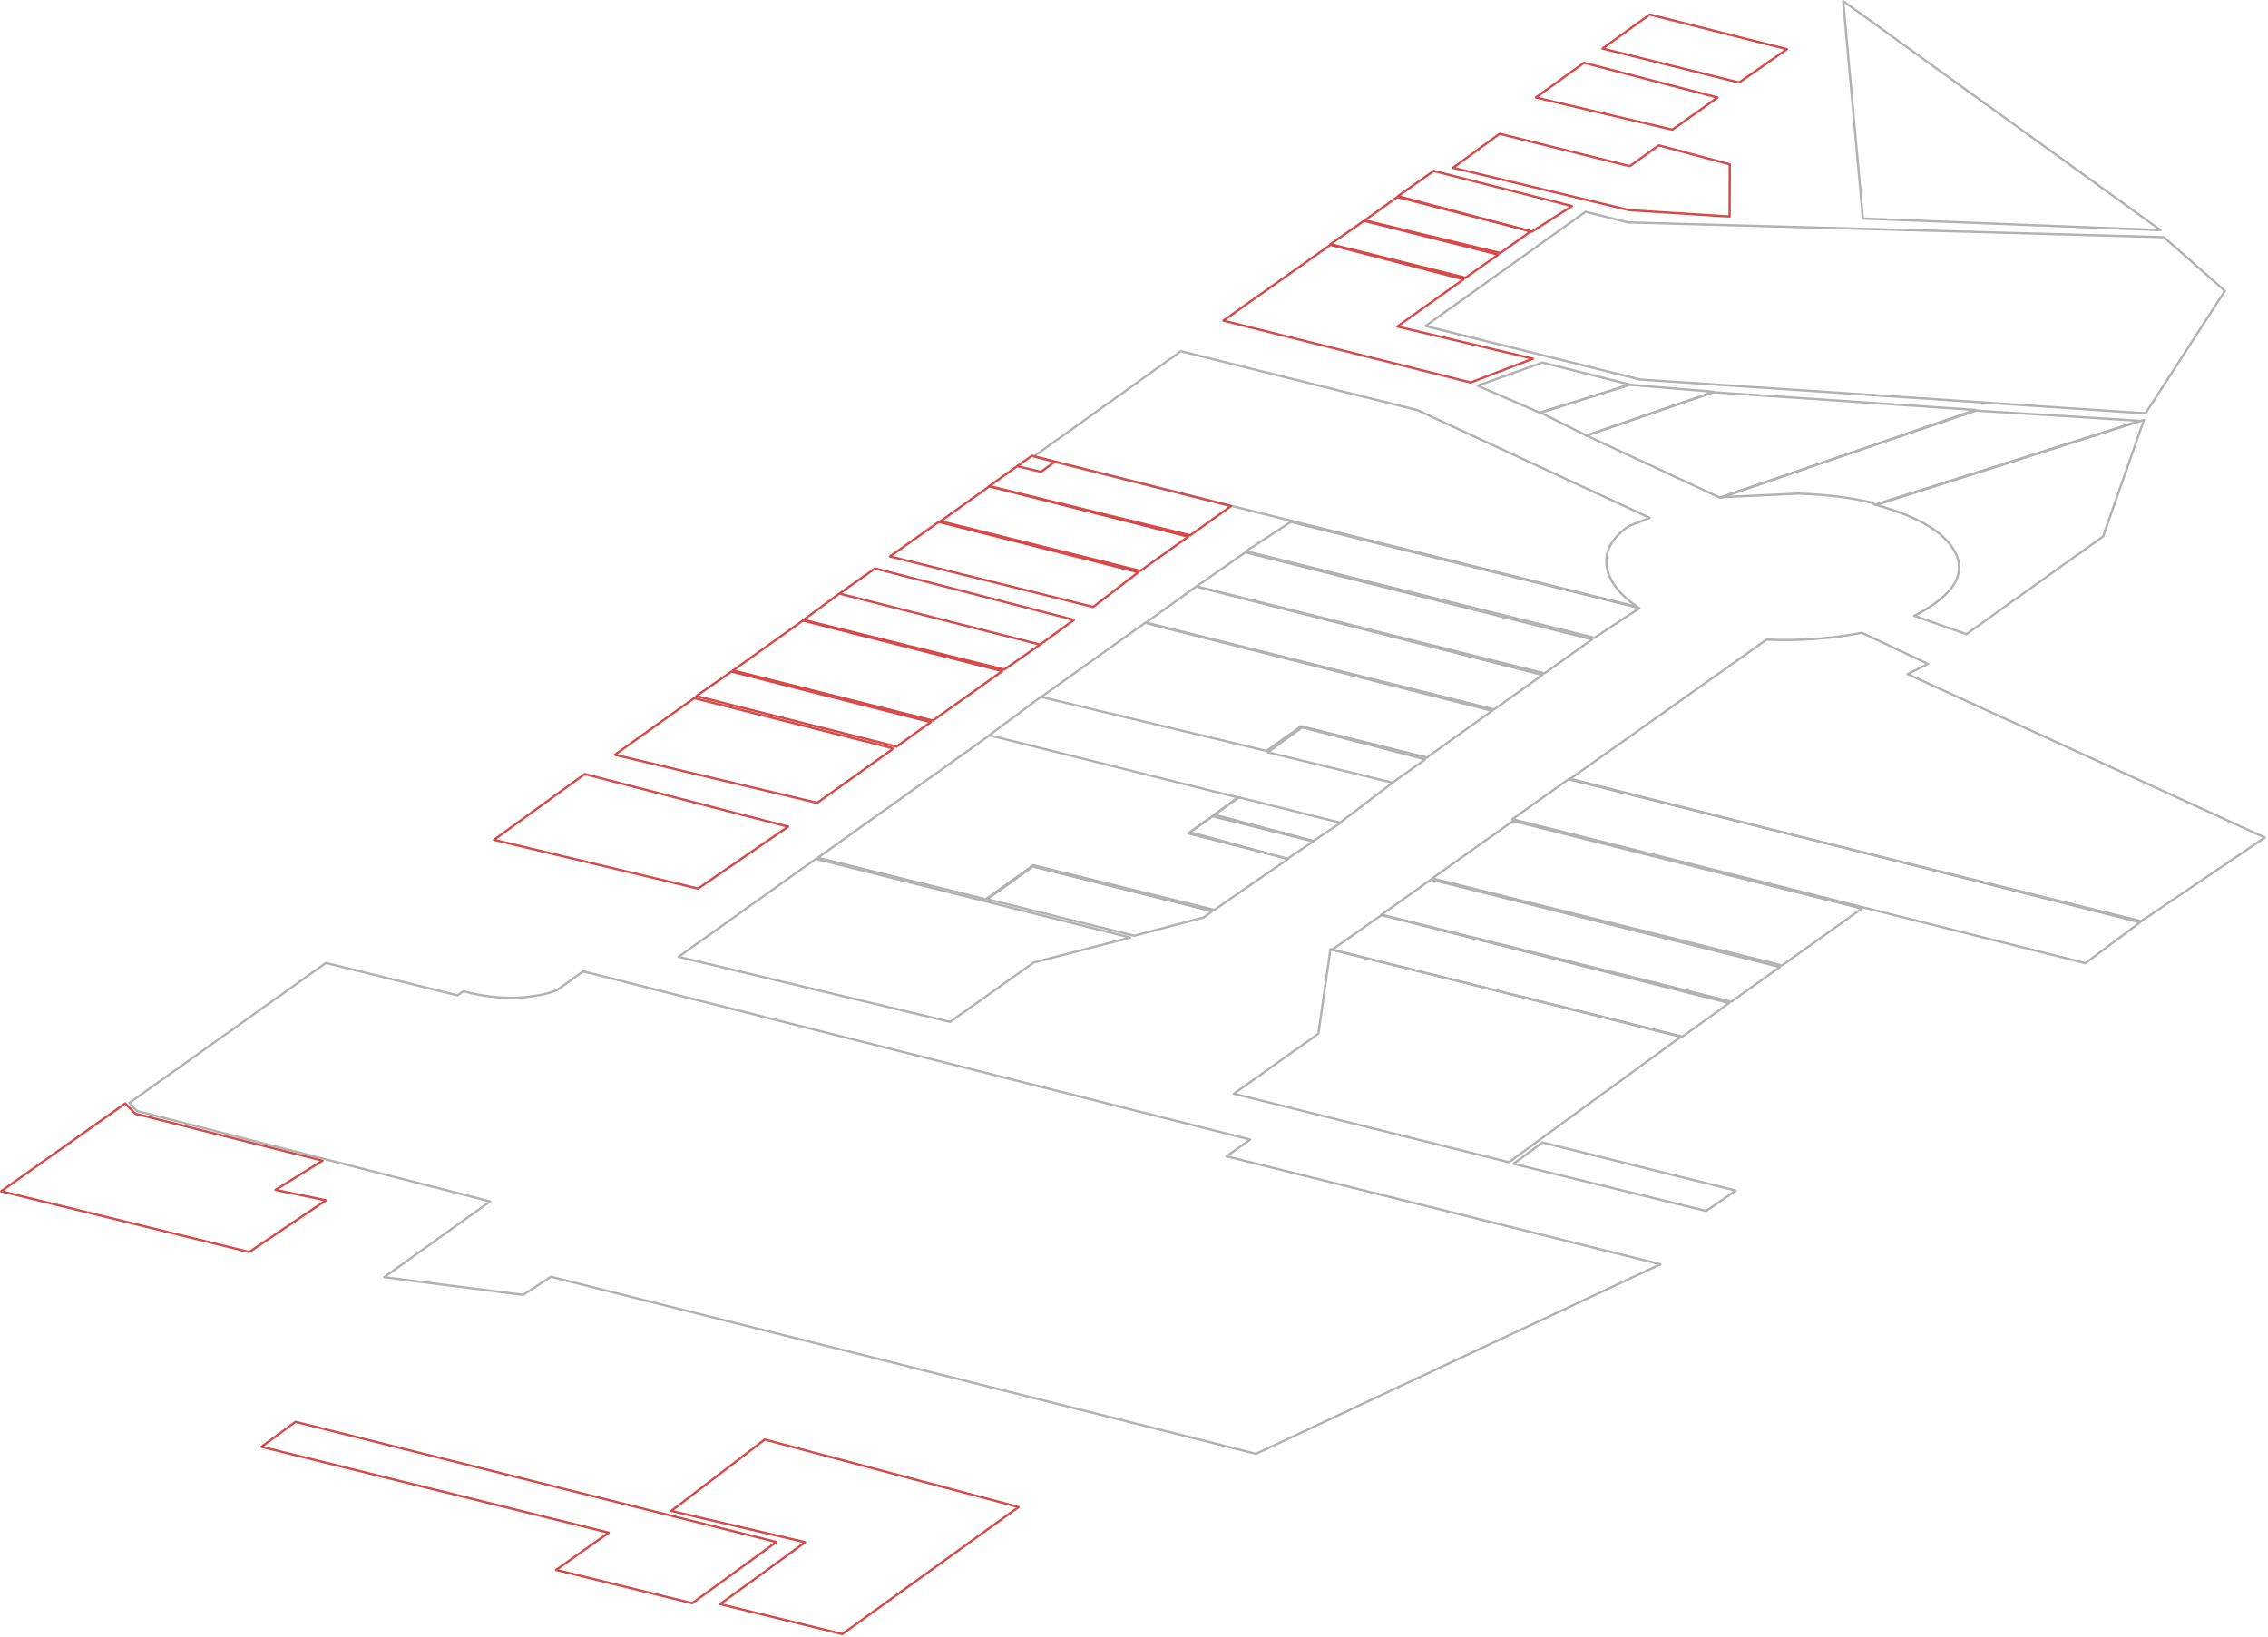 <?xml version="1.0" encoding="utf-8"?>
<svg version="1.1" id="Layer_1"
xmlns="http://www.w3.org/2000/svg"
xmlns:xlink="http://www.w3.org/1999/xlink"
xmlns:author="http://www.sothink.com"
width="500px" height="361px"
xml:space="preserve">
<g id="40" transform="matrix(1, 0, 0, 1, -72.95, -54.4)">
<path style="fill:none;stroke-width:0.5;stroke-linecap:butt;stroke-linejoin:round;stroke-miterlimit:3;stroke:#D74949;stroke-opacity:1" d="M438.65,86.45L454.3 90.65L454.25 102.15L432.15 100.75L393.3 91.4L403.55 83.9L432.25 91.05L438.65 86.45z" />
<path style="fill:none;stroke-width:0.5;stroke-linecap:butt;stroke-linejoin:round;stroke-miterlimit:3;stroke:#B2B2B2;stroke-opacity:1" d="M479.3,54.65L549.25 105.15L483.65 102.6L479.3 54.65z" />
<path style="fill:none;stroke-width:0.5;stroke-linecap:butt;stroke-linejoin:round;stroke-miterlimit:3;stroke:#D74949;stroke-opacity:1" d="M389,92.1L419.5 99.85L410.65 105.5L381.15 97.65L389 92.1z" />
<path style="fill:none;stroke-width:0.5;stroke-linecap:butt;stroke-linejoin:round;stroke-miterlimit:3;stroke:#D74949;stroke-opacity:1" d="M373.8,103L381 97.85L410.45 105.4L403.7 110.2L373.8 103z" />
<path style="fill:none;stroke-width:0.5;stroke-linecap:butt;stroke-linejoin:round;stroke-miterlimit:3;stroke:#D74949;stroke-opacity:1" d="M396.05,115.65L366.25 108.25L373.65 103.1L403.25 110.55L396.05 115.65z" />
<path style="fill:none;stroke-width:0.5;stroke-linecap:butt;stroke-linejoin:round;stroke-miterlimit:3;stroke:#B2B2B2;stroke-opacity:1" d="M412.5,145.45L398.7 139.45L413 134.35L432.25 139.2L412.5 145.45z" />
<path style="fill:none;stroke-width:0.5;stroke-linecap:butt;stroke-linejoin:round;stroke-miterlimit:3;stroke:#D74949;stroke-opacity:1" d="M381,126.4L410.9 133.5L397.15 138.75L342.65 125.1L366.25 108.4L395.6 116L381 126.4z" />
<path style="fill:none;stroke-width:0.5;stroke-linecap:butt;stroke-linejoin:round;stroke-miterlimit:3;stroke:#B2B2B2;stroke-opacity:1" d="M563.45,118.55L545.95 145.55L434.55 138.1L387.2 126.3L422.5 101.1L431.9 103.45L550 106.7L563.45 118.55z" />
<path style="fill:none;stroke-width:0.5;stroke-linecap:butt;stroke-linejoin:round;stroke-miterlimit:3;stroke:#B2B2B2;stroke-opacity:1" d="M432.3,139.25L450.75 140.8L422.7 150.45L412.5 145.35L432.3 139.25z" />
<path style="fill:none;stroke-width:0.5;stroke-linecap:butt;stroke-linejoin:round;stroke-miterlimit:3;stroke:#B2B2B2;stroke-opacity:1" d="M434,169.65Q432.25 170.25 431.65 170.7Q426.35 174.5 427.2 179.5Q428.05 184.2 433.95 188.25L300.8 155.1L333.3 131.85L385.45 144.85L436.65 168.6L434 169.65z" />
<path style="fill:none;stroke-width:0.5;stroke-linecap:butt;stroke-linejoin:round;stroke-miterlimit:3;stroke:#B2B2B2;stroke-opacity:1" d="M508.45,144.8L452.25 164.2L422.7 150.45L450.75 140.9L508.45 144.8z" />
<path style="fill:none;stroke-width:0.5;stroke-linecap:butt;stroke-linejoin:round;stroke-miterlimit:3;stroke:#B2B2B2;stroke-opacity:1" d="M485.75,165.3Q478.8 163.55 469.35 163.25L452.25 164.05L508.6 144.95L544.7 147.2L486.25 165.7L485.75 165.3z" />
<path style="fill:none;stroke-width:0.5;stroke-linecap:butt;stroke-linejoin:round;stroke-miterlimit:3;stroke:#D74949;stroke-opacity:1" d="M279.9,169.5L323.9 180.6L313.95 188.25L269.15 177.1L279.9 169.5z" />
<path style="fill:none;stroke-width:0.5;stroke-linecap:round;stroke-linejoin:round;stroke-miterlimit:3;stroke:#D74949;stroke-opacity:1" d="M335.35,172.45L291.05 161.6L297.2 157.2" />
<path style="fill:none;stroke-width:0.5;stroke-linecap:round;stroke-linejoin:round;stroke-miterlimit:3;stroke:#D74949;stroke-opacity:1" d="M297.2,157.2L300.45 154.9L305.55 156.2M297.2,157.2L302.45 158.45L305.55 156.2" />
<path style="fill:none;stroke-width:0.5;stroke-linecap:butt;stroke-linejoin:round;stroke-miterlimit:3;stroke:#D74949;stroke-opacity:1" d="M305.55,156.2L344.35 166L335.35 172.45" />
<path style="fill:none;stroke-width:0.5;stroke-linecap:butt;stroke-linejoin:round;stroke-miterlimit:3;stroke:#D74949;stroke-opacity:1" d="M334.9,172.75L324.35 180.3L280.3 169.35L291.05 161.65L334.9 172.75z" />
<path style="fill:none;stroke-width:0.5;stroke-linecap:butt;stroke-linejoin:round;stroke-miterlimit:3;stroke:#B2B2B2;stroke-opacity:1" d="M494.95,190.2Q497.45 188.95 499.45 187.5Q507.4 181.85 503.65 175.6Q499.95 169.45 486.55 165.75L545.6 147L536.6 172.7L506.45 194.25L494.95 190.2z" />
<path style="fill:none;stroke-width:0.5;stroke-linecap:butt;stroke-linejoin:round;stroke-miterlimit:3;stroke:#B2B2B2;stroke-opacity:1" d="M357.5,169.5L434.4 188.5L424.45 195.05L347.65 175.95L357.5 169.5z" />
<path style="fill:none;stroke-width:0.5;stroke-linecap:butt;stroke-linejoin:round;stroke-miterlimit:3;stroke:#B2B2B2;stroke-opacity:1" d="M347.5,176.2L423.95 195.4L413.45 202.9L336.75 183.7L347.5 176.2z" />
<path style="fill:none;stroke-width:0.5;stroke-linecap:butt;stroke-linejoin:round;stroke-miterlimit:3;stroke:#D74949;stroke-opacity:1" d="M436.65,57.6L466.9 65.25L456.35 72.6L426.25 65.1L436.65 57.6z" />
<path style="fill:none;stroke-width:0.5;stroke-linecap:butt;stroke-linejoin:round;stroke-miterlimit:3;stroke:#D74949;stroke-opacity:1" d="M411.55,75.9L422.15 68.25L451.6 75.9L441.65 83L411.55 75.9z" />
<path style="fill:none;stroke-width:0.5;stroke-linecap:round;stroke-linejoin:round;stroke-miterlimit:3;stroke:#D74949;stroke-opacity:1" d="M258,185.3L265.85 179.75L309.7 191.1L302.25 196.55L294.35 202.05L250.1 191.1L258 185.3L302.25 196.55" />
<path style="fill:none;stroke-width:0.5;stroke-linecap:butt;stroke-linejoin:round;stroke-miterlimit:3;stroke:#D74949;stroke-opacity:1" d="M278.6,213.3L234.55 202.25L249.95 191.25L293.9 202.4L278.6 213.3z" />
<path style="fill:none;stroke-width:0.5;stroke-linecap:butt;stroke-linejoin:round;stroke-miterlimit:3;stroke:#D74949;stroke-opacity:1" d="M234.2,202.5L278.15 213.65L270.6 219.05L226.45 207.9L234.2 202.5z" />
<path style="fill:none;stroke-width:0.5;stroke-linecap:butt;stroke-linejoin:round;stroke-miterlimit:3;stroke:#D74949;stroke-opacity:1" d="M226,208.35L269.95 219.45L253.1 231.45L208.5 220.85L226 208.35z" />
<path style="fill:none;stroke-width:0.5;stroke-linecap:butt;stroke-linejoin:round;stroke-miterlimit:3;stroke:#B2B2B2;stroke-opacity:1" d="M336.65,183.75L413 203.25L402.35 210.85L325.6 191.7L336.65 183.75z" />
<path style="fill:none;stroke-width:0.5;stroke-linecap:butt;stroke-linejoin:round;stroke-miterlimit:3;stroke:#B2B2B2;stroke-opacity:1" d="M352.15,220L302.5 208.1L325.4 191.75L401.9 211.15L387.5 221.45L359.8 214.55L352.15 220z" />
<path style="fill:none;stroke-width:0.5;stroke-linecap:butt;stroke-linejoin:round;stroke-miterlimit:3;stroke:#B2B2B2;stroke-opacity:1" d="M360,214.8L387.15 221.85L379.95 227L352.45 220.3L360 214.8z" />
<path style="fill:none;stroke-width:0.5;stroke-linecap:butt;stroke-linejoin:round;stroke-miterlimit:3;stroke:#D74949;stroke-opacity:1" d="M201.85,225.1L246.7 236.7L226.85 250.35L181.85 239.6L201.85 225.1z" />
<path style="fill:none;stroke-width:0.5;stroke-linecap:butt;stroke-linejoin:round;stroke-miterlimit:3;stroke:#B2B2B2;stroke-opacity:1" d="M362.5,239.85L340.65 234.05L345.95 230.2L368.5 235.85L362.5 239.85z" />
<path style="fill:none;stroke-width:0.5;stroke-linecap:butt;stroke-linejoin:round;stroke-miterlimit:3;stroke:#B2B2B2;stroke-opacity:1" d="M338.35,256.7L323 260.75L290.6 252.7L300.65 245.5L340.15 255.35L338.35 256.7z" />
<path style="fill:none;stroke-width:0.5;stroke-linecap:butt;stroke-linejoin:round;stroke-miterlimit:3;stroke:#B2B2B2;stroke-opacity:1" d="M356.75,243.8L335.25 237.9L340.2 234.4L362.45 239.95L356.75 243.8z" />
<path style="fill:none;stroke-width:0.5;stroke-linecap:butt;stroke-linejoin:round;stroke-miterlimit:3;stroke:#B2B2B2;stroke-opacity:1" d="M334.95,238.2L356.95 243.8L340.65 255.05L300.75 245.2L290.25 252.7L253.25 243.55L291.1 216.55L346 230.3L334.95 238.2z" />
<path style="fill:none;stroke-width:0.5;stroke-linecap:butt;stroke-linejoin:round;stroke-miterlimit:3;stroke:#B2B2B2;stroke-opacity:1" d="M300.85,266.65L282.4 279.75L222.55 265.4L252.8 243.8L322.1 261.15L300.85 266.65z" />
<path style="fill:none;stroke-width:0.5;stroke-linecap:butt;stroke-linejoin:round;stroke-miterlimit:3;stroke:#B2B2B2;stroke-opacity:1" d="M483.4,193.95L498 200.8L493.5 203.05L572.25 239.1L545 257.55L418.9 226.3L462.4 195.45Q473.3 195.9 483.4 193.95z" />
<path style="fill:none;stroke-width:0.5;stroke-linecap:butt;stroke-linejoin:round;stroke-miterlimit:3;stroke:#B2B2B2;stroke-opacity:1" d="M532.7,266.8L406.35 235.05L418.95 226.1L544.75 257.8L532.7 266.8z" />
<path style="fill:none;stroke-width:0.5;stroke-linecap:butt;stroke-linejoin:round;stroke-miterlimit:3;stroke:#B2B2B2;stroke-opacity:1" d="M465.8,267.3L388.7 248.1L406.5 235.45L483.4 254.75L465.8 267.3z" />
<path style="fill:none;stroke-width:0.5;stroke-linecap:butt;stroke-linejoin:round;stroke-miterlimit:3;stroke:#B2B2B2;stroke-opacity:1" d="M454.6,275.3L377.5 256.1L388.45 248.35L465.35 267.65L454.6 275.3z" />
<path style="fill:none;stroke-width:0.5;stroke-linecap:butt;stroke-linejoin:round;stroke-miterlimit:3;stroke:#B2B2B2;stroke-opacity:1" d="M366.6,263.85L377.5 256.2L454.15 275.6L443.85 283L366.6 263.85z" />
<path style="fill:none;stroke-width:0.5;stroke-linecap:butt;stroke-linejoin:round;stroke-miterlimit:3;stroke:#B2B2B2;stroke-opacity:1" d="M405.6,310.7L344.95 295.6L363.6 282.35L366.25 263.7L443.5 283.05L405.6 310.7z" />
<path style="fill:none;stroke-width:0.5;stroke-linecap:butt;stroke-linejoin:round;stroke-miterlimit:3;stroke:#B2B2B2;stroke-opacity:1" d="M406.6,311.05L413 306.35L455.6 316.95L449.1 321.45L406.6 311.05z" />
<path style="fill:none;stroke-width:0.5;stroke-linecap:butt;stroke-linejoin:round;stroke-miterlimit:3;stroke:#D74949;stroke-opacity:1" d="M102.8,300L144.05 310.35L133.7 316.8L144.8 319.1L127.9 330.5L73.2 317.1L100.55 297.75L102.8 300z" />
<path style="fill:none;stroke-width:0.5;stroke-linecap:butt;stroke-linejoin:round;stroke-miterlimit:3;stroke:#D74949;stroke-opacity:1" d="M130.6,373.45L207.15 392.4L195.55 400.6L225.55 407.95L244.1 394.45L138.1 367.95L130.6 373.45z" />
<path style="fill:none;stroke-width:0.5;stroke-linecap:butt;stroke-linejoin:round;stroke-miterlimit:3;stroke:#D74949;stroke-opacity:1" d="M241.55,371.85L297.5 386.75L258.65 414.75L231.7 408.15Q241.1 401.35 250.45 394.5L220.95 387.6L241.55 371.85z" />
<path style="fill:none;stroke-width:0.5;stroke-linecap:butt;stroke-linejoin:round;stroke-miterlimit:3;stroke:#B2B2B2;stroke-opacity:1" d="M101.5,297.6L144.8 266.75L173.8 273.9L175.1 273Q183.25 275.15 190.35 274.1Q193.95 273.6 195.95 272.6L201.5 268.6L348.55 305.7L343.35 309.4L439 333.2L349.85 375L194.4 335.95L188.3 339.95L157.65 336.05L181 319.35L103.15 299.4L101.5 297.6z" />
<path style="fill:none;stroke-width:0.5;stroke-linecap:butt;stroke-linejoin:round;stroke-miterlimit:3;stroke:#B2B2B2;stroke-opacity:1" d="M380.05,226.95L368.4 235.8M291.1,216.5L302.55 208" />
</g>
</svg>
